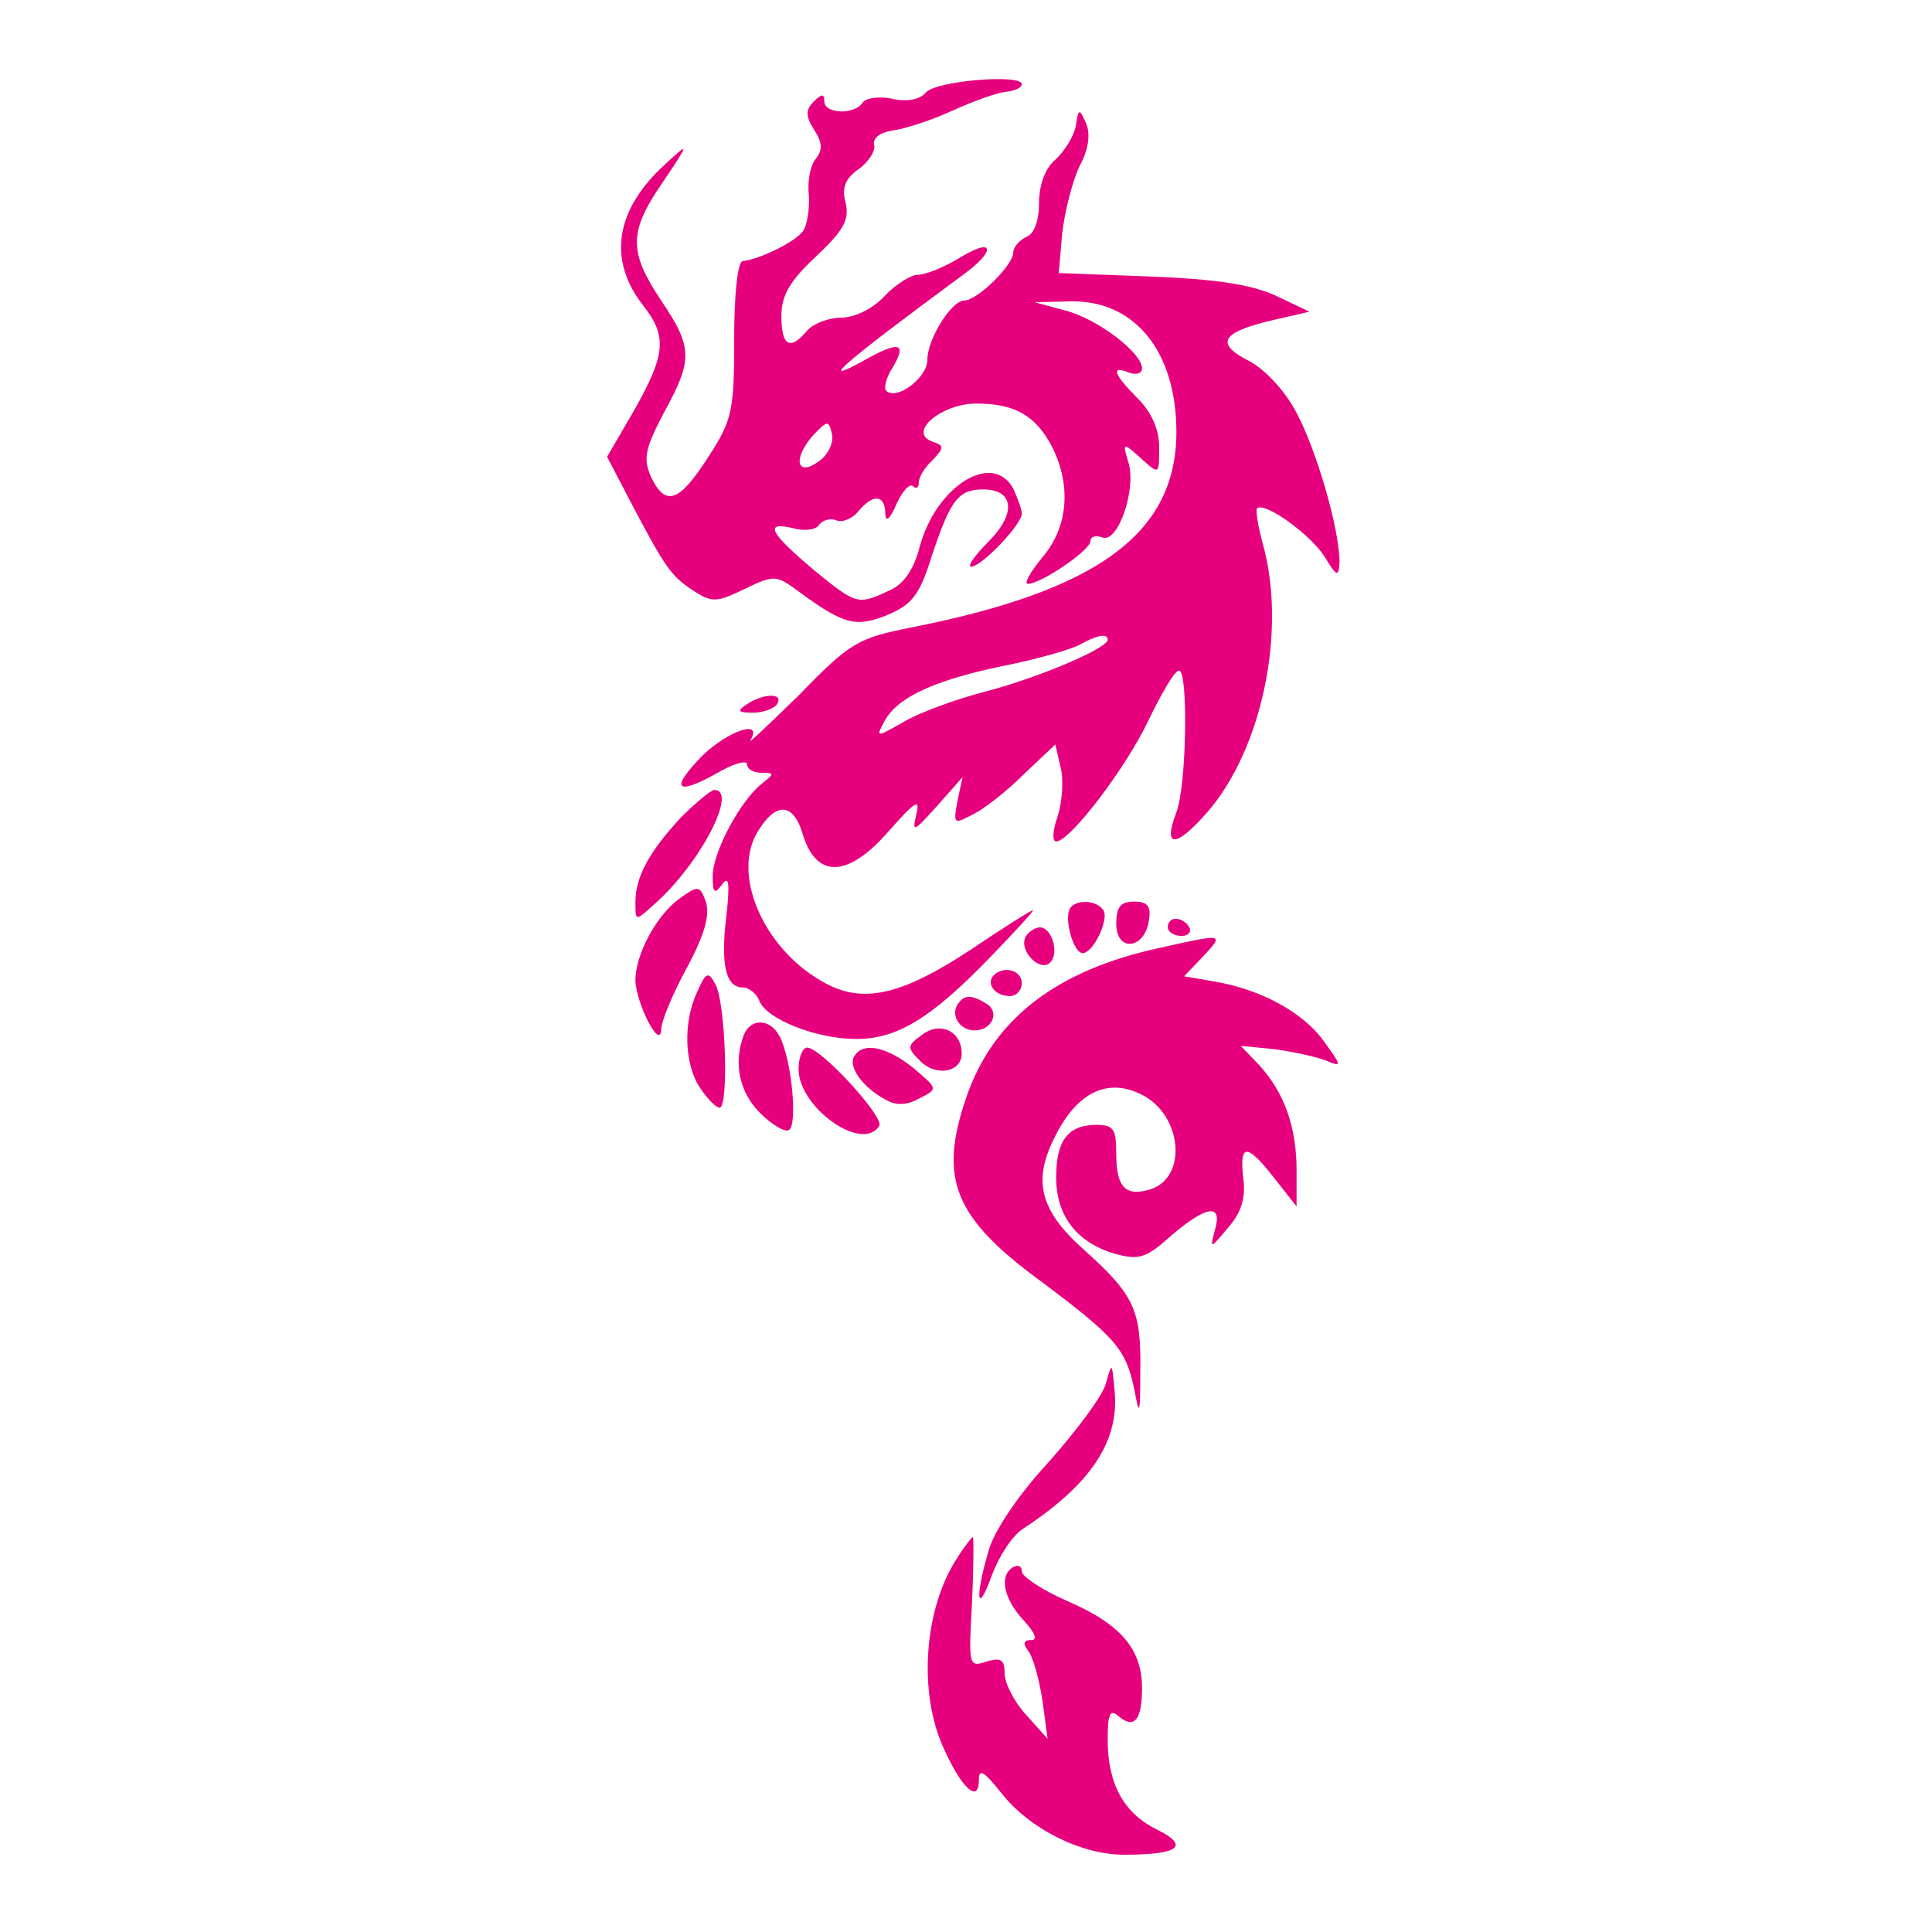 <?xml version="1.0" standalone="no"?>
<!DOCTYPE svg PUBLIC "-//W3C//DTD SVG 20010904//EN"
 "http://www.w3.org/TR/2001/REC-SVG-20010904/DTD/svg10.dtd">
<svg version="1.0" xmlns="http://www.w3.org/2000/svg"
 width="225pt" height="225pt" viewBox="0 0 225 225"
 preserveAspectRatio="xMidYMid meet">

<g transform="translate(0,225) scale(0.1,-0.1)"
fill="#e6007e" stroke="none">
<path d="M1078 2142 c-7 -8 -22 -11 -39 -7 -15 3 -30 1 -34 -4 -9 -15 -45 -14
-45 1 0 9 -3 9 -12 0 -10 -10 -10 -17 0 -33 10 -15 10 -24 2 -34 -6 -7 -10
-26 -8 -42 1 -16 -2 -34 -6 -41 -8 -13 -51 -34 -71 -36 -6 -1 -10 -38 -10 -91
0 -83 -2 -94 -30 -137 -34 -53 -50 -59 -67 -23 -9 21 -7 32 15 74 34 62 34 76
-3 131 -38 57 -38 80 2 138 31 46 31 47 4 22 -60 -54 -69 -113 -26 -167 27
-35 25 -56 -11 -120 l-32 -55 24 -46 c44 -84 50 -92 75 -109 23 -15 28 -15 61
1 35 17 37 16 62 -2 54 -40 68 -43 105 -28 28 12 37 23 51 68 22 66 31 78 60
78 36 0 39 -28 6 -61 -16 -16 -25 -29 -20 -29 12 0 59 49 59 62 0 5 -5 18 -10
29 -24 44 -90 3 -109 -68 -7 -27 -19 -44 -36 -51 -36 -17 -38 -16 -87 24 -51
43 -59 57 -25 49 14 -4 28 -2 31 4 4 5 13 8 20 5 7 -3 19 2 26 11 17 20 30 19
31 -2 0 -12 5 -9 13 10 7 15 15 24 19 21 4 -4 7 -2 7 4 0 6 7 18 16 26 14 15
14 17 -1 22 -28 11 12 44 52 44 45 0 69 -14 88 -50 23 -45 19 -94 -11 -129
-14 -17 -22 -31 -17 -31 15 0 73 39 73 50 0 5 6 7 14 4 18 -7 40 57 30 88 -7
23 -6 23 15 4 21 -19 21 -19 21 13 0 21 -9 41 -25 57 -28 28 -32 39 -10 30 8
-3 15 -1 15 5 0 18 -51 57 -88 67 l-37 10 41 1 c75 2 124 -58 124 -152 0 -118
-91 -185 -310 -228 -60 -12 -70 -17 -129 -78 -36 -35 -61 -59 -57 -53 15 25
-26 11 -56 -18 -38 -39 -31 -47 16 -21 20 12 36 16 36 11 0 -6 8 -10 17 -10
15 0 15 -1 1 -12 -26 -20 -58 -81 -58 -108 0 -20 2 -22 11 -10 8 11 9 1 5 -36
-7 -57 -1 -84 19 -84 7 0 16 -7 19 -15 8 -22 67 -45 113 -45 48 0 87 24 155
94 30 31 53 56 51 56 -2 0 -34 -20 -71 -45 -80 -53 -125 -64 -169 -41 -70 36
-111 123 -82 175 22 38 43 37 54 -1 16 -52 53 -50 100 4 31 35 37 39 32 19 -5
-21 -3 -20 24 10 l30 34 -6 -28 c-5 -27 -4 -27 17 -16 13 6 40 27 60 47 l37
35 6 -26 c4 -15 2 -40 -3 -57 -6 -16 -7 -30 -2 -30 16 0 81 85 108 142 15 31
30 57 35 57 11 1 9 -134 -3 -165 -16 -42 -1 -42 36 0 65 75 93 215 64 315 -5
19 -8 37 -6 39 9 8 63 -31 79 -57 14 -23 16 -23 17 -6 0 39 -27 132 -51 176
-14 26 -38 51 -57 60 -38 20 -28 33 34 47 l39 9 -40 19 c-29 13 -70 19 -146
22 l-106 4 4 46 c3 26 12 61 20 78 11 20 13 38 8 50 -8 18 -9 18 -12 -2 -2
-12 -13 -30 -24 -40 -12 -10 -19 -30 -19 -51 0 -21 -6 -36 -15 -39 -8 -4 -15
-12 -15 -18 0 -15 -42 -56 -57 -56 -15 0 -43 -45 -43 -69 0 -21 -36 -48 -48
-36 -3 3 0 15 7 26 18 30 9 33 -35 8 -53 -29 -22 -2 119 102 38 28 34 43 -5
19 -18 -11 -40 -20 -49 -20 -8 0 -26 -11 -39 -25 -14 -15 -35 -25 -51 -25 -14
0 -32 -7 -39 -15 -20 -24 -30 -18 -30 17 0 24 10 41 40 69 33 31 39 43 35 62
-5 18 -1 29 15 40 11 8 20 21 18 28 -2 8 7 15 22 17 14 2 45 12 69 23 24 11
52 21 62 22 11 1 19 5 19 9 0 12 -101 4 -112 -10z m-124 -429 c-26 -19 -31 2
-8 29 18 19 19 19 23 2 2 -10 -5 -24 -15 -31z m336 -208 c0 -10 -80 -44 -141
-60 -35 -9 -79 -25 -97 -36 -32 -18 -32 -18 -22 1 15 28 58 48 141 65 39 8 78
19 88 25 18 10 31 13 31 5z"/>
<path d="M870 1430 c-12 -8 -11 -10 7 -10 12 0 25 5 28 10 8 13 -15 13 -35 0z"/>
<path d="M793 1298 c-37 -40 -53 -69 -53 -99 0 -22 0 -22 21 -3 54 47 99 134
71 134 -4 0 -22 -15 -39 -32z"/>
<path d="M792 1204 c-27 -19 -52 -65 -52 -96 1 -27 29 -82 30 -57 0 9 13 41
30 72 21 39 27 62 22 77 -7 19 -9 19 -30 4z"/>
<path d="M1246 1192 c-7 -12 4 -52 15 -52 12 0 31 39 24 50 -8 12 -32 13 -39
2z"/>
<path d="M1300 1174 c0 -33 33 -30 38 4 3 17 -2 22 -17 22 -16 0 -21 -6 -21
-26z"/>
<path d="M1360 1170 c0 -5 7 -10 16 -10 8 0 12 5 9 10 -3 6 -10 10 -16 10 -5
0 -9 -4 -9 -10z"/>
<path d="M1195 1160 c-10 -16 16 -43 28 -31 11 11 2 41 -12 41 -5 0 -13 -5
-16 -10z"/>
<path d="M1350 1146 c-120 -26 -194 -83 -225 -175 -32 -94 -14 -139 87 -213
88 -66 99 -79 109 -126 6 -33 7 -30 7 23 1 69 -7 87 -65 139 -52 46 -61 81
-34 133 26 52 62 68 101 48 47 -24 53 -96 10 -110 -29 -9 -40 2 -40 41 0 29
-3 34 -23 34 -33 0 -47 -18 -47 -61 0 -45 24 -76 68 -89 29 -8 37 -5 66 21 41
35 60 38 51 7 -6 -23 -6 -23 15 2 15 17 21 34 18 57 -5 42 4 42 36 1 l26 -33
0 42 c0 50 -14 90 -43 122 l-22 23 40 -4 c22 -3 49 -9 59 -13 19 -8 19 -7 -2
22 -24 34 -74 61 -128 70 l-35 6 22 23 c25 27 25 27 -51 10z"/>
<path d="M812 1095 c-17 -36 -15 -86 4 -113 8 -12 18 -22 22 -22 11 0 7 124
-5 144 -8 15 -11 14 -21 -9z"/>
<path d="M1157 1114 c-9 -10 2 -24 19 -24 8 0 14 7 14 15 0 15 -21 21 -33 9z"/>
<path d="M1115 1080 c-8 -13 3 -30 20 -30 20 0 30 21 14 31 -18 11 -26 11 -34
-1z"/>
<path d="M866 1044 c-12 -32 -5 -66 19 -90 14 -14 29 -23 34 -20 10 7 3 82
-11 109 -11 21 -34 22 -42 1z"/>
<path d="M1074 1045 c-18 -13 -18 -15 -2 -31 18 -18 48 -13 48 9 0 26 -25 38
-46 22z"/>
<path d="M930 1005 c0 -45 75 -98 94 -66 6 10 -68 91 -84 91 -5 0 -10 -11 -10
-25z"/>
<path d="M995 1020 c-8 -12 10 -37 37 -51 12 -7 25 -6 39 2 22 11 21 11 -7 35
-31 25 -59 31 -69 14z"/>
<path d="M1288 639 c-4 -15 -35 -56 -67 -92 -36 -39 -64 -81 -70 -104 -16 -55
-13 -75 4 -28 8 22 24 47 37 55 79 52 112 102 106 161 -3 33 -3 33 -10 8z"/>
<path d="M1115 436 c-39 -59 -46 -157 -16 -222 21 -47 41 -65 41 -37 0 14 6
10 26 -15 33 -42 93 -72 143 -72 64 0 77 10 39 29 -39 19 -58 53 -58 105 0 31
3 36 13 27 18 -15 27 -4 27 33 0 45 -24 74 -86 101 -30 13 -54 29 -54 35 0 6
-4 8 -10 5 -17 -10 -11 -37 12 -62 13 -14 17 -23 9 -23 -9 0 -10 -4 -4 -12 6
-7 13 -33 17 -58 l6 -45 -25 28 c-14 15 -25 37 -25 48 0 16 -4 19 -21 14 -21
-7 -21 -5 -17 69 2 42 2 76 1 76 -1 0 -10 -11 -18 -24z"/>
</g>
</svg>
